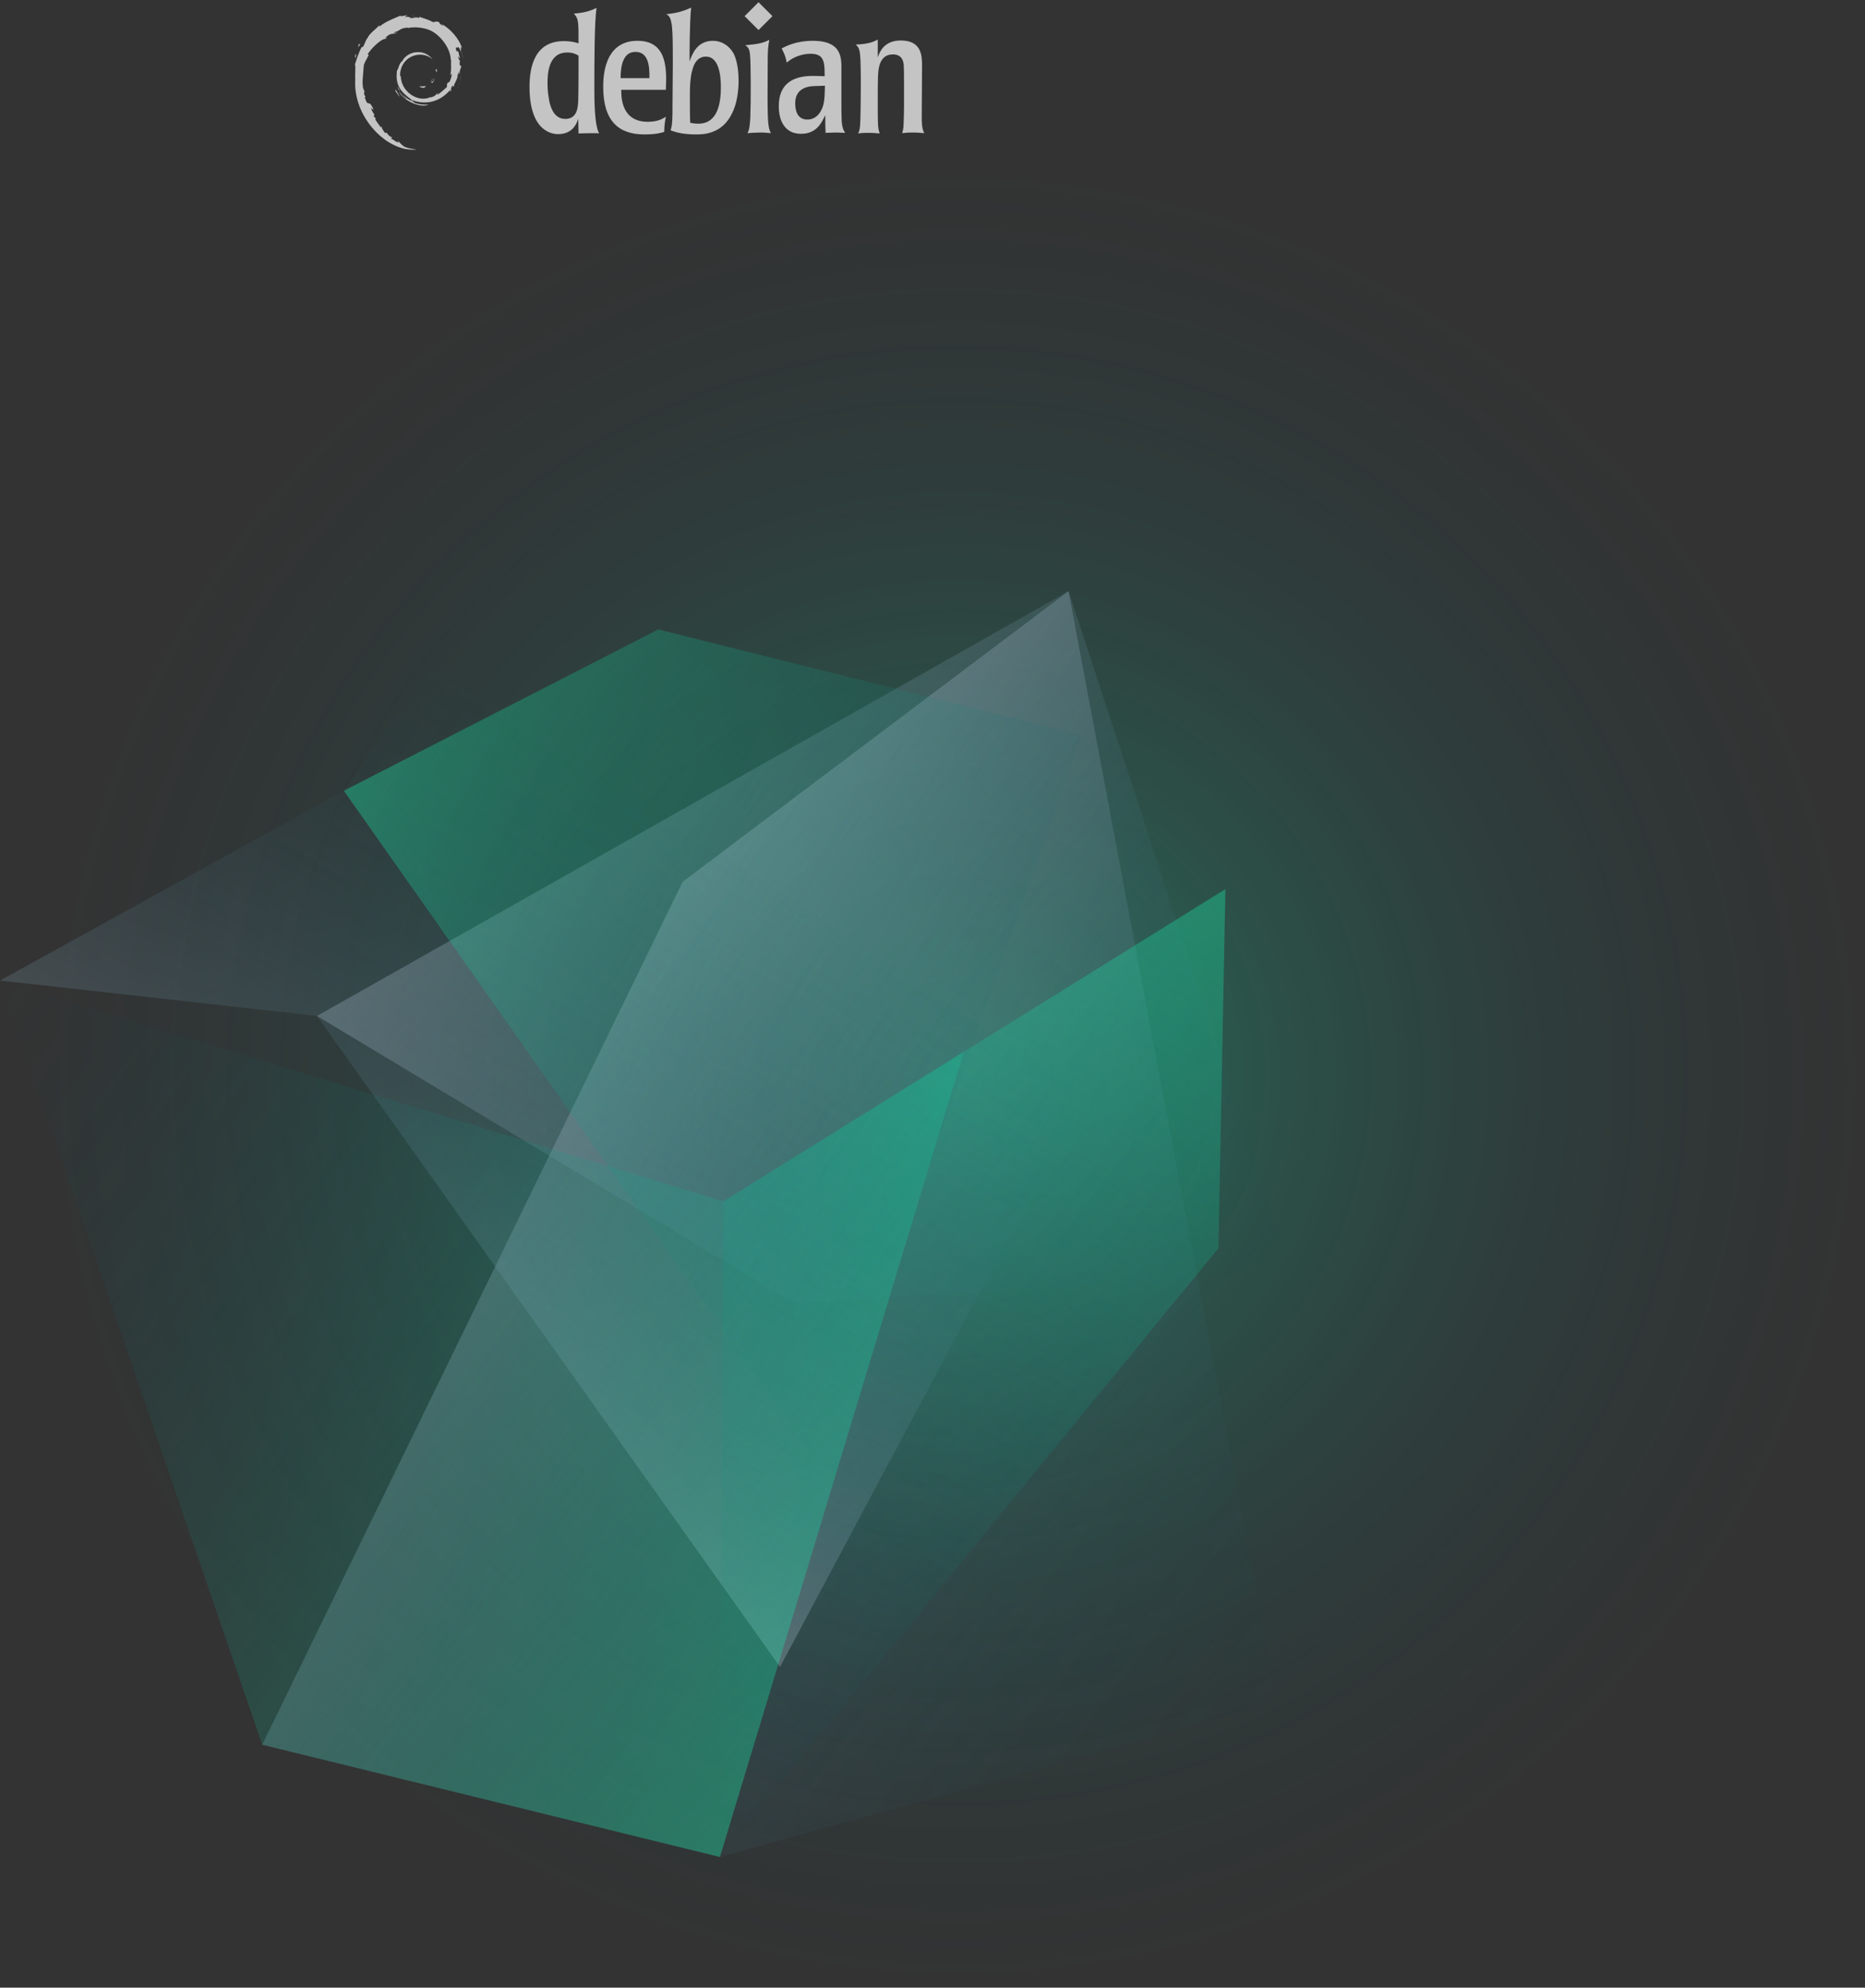 <?xml version="1.0" encoding="UTF-8" standalone="no"?>
<!-- Generator: Adobe Illustrator 26.5.0, SVG Export Plug-In . SVG Version: 6.00 Build 0)  -->

<svg
   version="1.1"
   id="Calque_1"
   x="0px"
   y="0px"
   viewBox="0 0 589.6 628.4"
   xml:space="preserve"
   sodipodi:docname="logo+emerald.svg"
   width="589.6"
   height="628.4"
   inkscape:version="1.2.2 (b0a8486541, 2022-12-01)"
   xmlns:inkscape="http://www.inkscape.org/namespaces/inkscape"
   xmlns:sodipodi="http://sodipodi.sourceforge.net/DTD/sodipodi-0.dtd"
   xmlns="http://www.w3.org/2000/svg"
   xmlns:svg="http://www.w3.org/2000/svg"><rect x="0" y="0" width="589.6" height="628.4" fill="#333333" stroke="none"/><defs
   id="defs124">
	
	
		<radialGradient
   id="Light-animatied_00000181056568193152498960000005683703043009260931_"
   cx="5112.528"
   cy="4394.777"
   r="1365.888"
   gradientTransform="matrix(0.146,0.478,0.478,-0.146,-2651.095,-1633.383)"
   gradientUnits="userSpaceOnUse">
		<stop
   offset="0"
   style="stop-color:#18F5B0"
   id="stop7" />
		<stop
   offset="1"
   style="stop-color:#05475C;stop-opacity:0"
   id="stop9" />
	</radialGradient>
	
		
	
		<radialGradient
   id="Light_00000087384382474596728320000003433582632716053383_"
   cx="1345.428"
   cy="-1394.844"
   r="1365.4"
   gradientTransform="matrix(0.5,0,0,-0.5,308.286,-256.022)"
   gradientUnits="userSpaceOnUse">
		<stop
   offset="0"
   style="stop-color:#18F5B0"
   id="stop13" />
		<stop
   offset="1"
   style="stop-color:#05475C;stop-opacity:0"
   id="stop15" />
	</radialGradient>
	
		
	
	
</defs><sodipodi:namedview
   id="namedview122"
   pagecolor="#ffffff"
   bordercolor="#666666"
   borderopacity="1.0"
   inkscape:showpageshadow="2"
   inkscape:pageopacity="0.0"
   inkscape:pagecheckerboard="0"
   inkscape:deskcolor="#d1d1d1"
   showgrid="false"
   inkscape:zoom="0.31726891"
   inkscape:cx="-321.49383"
   inkscape:cy="611.46867"
   inkscape:window-width="1920"
   inkscape:window-height="1023"
   inkscape:window-x="0"
   inkscape:window-y="0"
   inkscape:window-maximized="1"
   inkscape:current-layer="Calque_1" />
<style
   type="text/css"
   id="style2">
	.st0{fill:#05475C;}
	.st1{fill:url(#Light-animatied_00000153665003102180789100000014920320211427112852_);fill-opacity:0;}
	.st2{opacity:0.34;fill:url(#Light_00000049931444406959558420000011118242387754807726_);enable-background:new    ;}
	.st3{opacity:0.34;fill:url(#SVGID_1_);enable-background:new    ;}
	.st4{opacity:0.34;fill:url(#SVGID_00000092437024792419547230000012470343099200897703_);enable-background:new    ;}
	.st5{opacity:0.34;fill:url(#SVGID_00000053524268638524580230000009562646312345667713_);enable-background:new    ;}
	.st6{opacity:0.34;fill:url(#SVGID_00000003795728901093735210000006093551365008873148_);enable-background:new    ;}
	.st7{opacity:0.34;fill:url(#SVGID_00000103945101433253827050000002378166818813419942_);enable-background:new    ;}
	.st8{opacity:0.34;fill:url(#SVGID_00000145772669841712285070000005211532858817245118_);enable-background:new    ;}
	.st9{opacity:0.34;fill:url(#SVGID_00000025408665891596255860000008918391402547310509_);enable-background:new    ;}
	.st10{opacity:0.71;}
	.st11{fill:#FFFFFF;}
</style>
<g
   id="Calque_2_00000077317199504027971410000016184948397067180676_"
   transform="translate(-775.3,-432.3)">
</g>
<g
   id="Emerald"
   transform="translate(-775.3,-432.3)">
		
			<radialGradient
   id="SVGID_1_"
   cx="2429.143"
   cy="5022.412"
   r="289.253"
   gradientTransform="matrix(0.886,0.464,-0.464,0.886,1256.114,-4804.702)"
   gradientUnits="userSpaceOnUse">
			<stop
   offset="0"
   style="stop-color:#18F5B0"
   id="stop19" />
			<stop
   offset="1"
   style="stop-color:#05475C;stop-opacity:0"
   id="stop21" />
		</radialGradient>
		<circle
   class="st3"
   cx="1075.7"
   cy="771.5"
   r="289.2"
   id="circle24"
   style="fill:url(#SVGID_1_)" />
		
			<linearGradient
   id="SVGID_00000081634246945614292130000009160103003297778338_"
   gradientUnits="userSpaceOnUse"
   x1="850.529"
   y1="4166.173"
   x2="1144.838"
   y2="4166.173"
   gradientTransform="matrix(0.797,0.604,-0.604,0.797,2791.648,-3179.574)">
			<stop
   offset="0"
   style="stop-color:#AABDCB"
   id="stop26" />
			<stop
   offset="1"
   style="stop-color:#05475C;stop-opacity:0"
   id="stop28" />
		</linearGradient>
		
			<polygon
   style="opacity:0.34;fill:url(#SVGID_00000081634246945614292130000009160103003297778338_);enable-background:new"
   points="1026.6,844.4 875.5,753.5 1113.1,619.2 1183.7,834.2 "
   id="polygon31" />
		
			<linearGradient
   id="SVGID_00000127043305771364115220000007428299675525279651_"
   gradientUnits="userSpaceOnUse"
   x1="916.999"
   y1="4263.178"
   x2="1223.611"
   y2="4263.178"
   gradientTransform="matrix(0.797,0.604,-0.604,0.797,2791.648,-3179.574)">
			<stop
   offset="0"
   style="stop-color:#AABDCB"
   id="stop33" />
			<stop
   offset="1"
   style="stop-color:#05475C;stop-opacity:0"
   id="stop35" />
		</linearGradient>
		
			<polygon
   style="opacity:0.34;fill:url(#SVGID_00000127043305771364115220000007428299675525279651_);enable-background:new"
   points="858.2,983.9 991.1,711.1 1113.1,619.2 1179.1,970.6 1002.9,1019.4 "
   id="polygon38" />
		
			<linearGradient
   id="SVGID_00000164493139600312058340000005716472667201800862_"
   gradientUnits="userSpaceOnUse"
   x1="-2247.048"
   y1="4944.505"
   x2="-2027.02"
   y2="4944.505"
   gradientTransform="matrix(0.503,-0.864,0.864,0.503,-2259.689,-3551.762)">
			<stop
   offset="0"
   style="stop-color:#AABDCB"
   id="stop40" />
			<stop
   offset="1"
   style="stop-color:#05475C;stop-opacity:0"
   id="stop42" />
		</linearGradient>
		
			<polygon
   style="opacity:0.34;fill:url(#SVGID_00000164493139600312058340000005716472667201800862_);enable-background:new"
   points="884,682.3 912.7,641.1 1118.3,778.5 1021.9,959.3 875.5,753.5 775.3,742.3 "
   id="polygon45" />
		
			<linearGradient
   id="SVGID_00000032633230336506068890000011371306122478918816_"
   gradientUnits="userSpaceOnUse"
   x1="224"
   y1="687.184"
   x2="569.206"
   y2="687.184"
   gradientTransform="matrix(-0.464,0.886,-0.886,-0.464,1855.864,823.852)">
			<stop
   offset="0"
   style="stop-color:#18F5B0"
   id="stop47" />
			<stop
   offset="1"
   style="stop-color:#05475C;stop-opacity:0"
   id="stop49" />
		</linearGradient>
		
			<polygon
   style="opacity:0.34;fill:url(#SVGID_00000032633230336506068890000011371306122478918816_);enable-background:new"
   points="1162.7,713.4 1160.5,826.9 1002.9,1019.4 1004,812.1 "
   id="polygon52" />
		
			<linearGradient
   id="SVGID_00000085951574485715847200000002403569224455768476_"
   gradientUnits="userSpaceOnUse"
   x1="3345.584"
   y1="5233.471"
   x2="3676.361"
   y2="5233.471"
   gradientTransform="matrix(0.664,0.296,-0.501,0.857,1281.815,-4784.961)">
			<stop
   offset="0"
   style="stop-color:#18F5B0"
   id="stop54" />
			<stop
   offset="1"
   style="stop-color:#05475C;stop-opacity:0"
   id="stop56" />
		</linearGradient>
		
			<polygon
   style="opacity:0.34;fill:url(#SVGID_00000085951574485715847200000002403569224455768476_);enable-background:new"
   points="1117.3,664.7 1035.2,897.1 884,682.3 983.4,631.3 "
   id="polygon59" />
		
			<linearGradient
   id="SVGID_00000026855970554098323810000009047357030981075896_"
   gradientUnits="userSpaceOnUse"
   x1="-3301.487"
   y1="2403.894"
   x2="-2952.69"
   y2="2403.894"
   gradientTransform="matrix(-0.797,-0.604,0.604,-0.797,-3022.812,863.373)">
			<stop
   offset="0"
   style="stop-color:#18F5B0"
   id="stop61" />
			<stop
   offset="1"
   style="stop-color:#05475C;stop-opacity:0"
   id="stop63" />
		</linearGradient>
		
			<polygon
   style="opacity:0.34;fill:url(#SVGID_00000026855970554098323810000009047357030981075896_);enable-background:new"
   points="1004,812.1 1080,764.8 1002.9,1019.4 858.2,983.9 775.3,742.3 "
   id="polygon66" />
	</g><g
   id="Debian_Logo"
   transform="translate(-740.4,-432.3)">
		<g
   class="st10"
   id="g93">
			<path
   class="st11"
   d="m 873.3,459.6 c -0.7,0 0.1,0.4 1.1,0.5 0.3,-0.2 0.5,-0.4 0.7,-0.6 -0.7,0.1 -1.2,0.1 -1.8,0.1"
   id="path69" />
			<path
   class="st11"
   d="m 877.1,458.6 c 0.4,-0.6 0.7,-1.2 0.8,-1.9 -0.1,0.5 -0.4,0.9 -0.6,1.3 -1.3,0.8 -0.1,-0.5 0,-1 -1.4,1.9 -0.2,1.1 -0.2,1.6"
   id="path71" />
			<path
   class="st11"
   d="m 878.5,455 c 0.1,-1.3 -0.3,-0.9 -0.4,-0.4 0.2,0 0.3,0.9 0.4,0.4"
   id="path73" />
			<path
   class="st11"
   d="m 870.6,437.4 c 0.4,0.1 0.8,0.1 0.8,0.2 0.3,0 0.4,-0.1 -0.8,-0.2"
   id="path75" />
			<path
   class="st11"
   d="m 871.3,437.6 -0.3,0.1 0.3,-0.1 v 0"
   id="path77" />
			<path
   class="st11"
   d="m 883.2,455.5 c 0,1.2 -0.3,1.7 -0.7,2.7 l -0.6,0.3 c -0.5,1 0.1,0.6 -0.3,1.4 -0.8,0.7 -2.4,2.2 -2.9,2.3 -0.4,0 0.3,-0.4 0.3,-0.6 -1.1,0.7 -0.8,1.1 -2.5,1.5 V 463 c -4,1.9 -9.5,-1.8 -9.4,-6.9 0,0.3 -0.1,0.2 -0.2,0.4 -0.2,-2.6 1.2,-5.2 3.6,-6.3 2.3,-1.1 5,-0.7 6.7,0.9 -0.9,-1.2 -2.7,-2.5 -4.9,-2.3 -2.1,0 -4.1,1.4 -4.7,2.8 -1.1,0.7 -1.2,2.6 -1.7,3 -0.6,4.7 1.2,6.7 4.3,9 0.5,0.3 0.1,0.4 0.2,0.6 -1,-0.5 -2,-1.2 -2.7,-2.1 0.4,0.6 0.9,1.2 1.4,1.6 -1,-0.3 -2.3,-2.3 -2.6,-2.4 1.7,3 6.8,5.2 9.4,4.1 -1.2,0 -2.8,0 -4.2,-0.5 -0.6,-0.3 -1.4,-0.9 -1.2,-1 3.6,1.4 7.4,1 10.5,-1.5 0.8,-0.6 1.7,-1.7 1.9,-1.7 -0.4,0.6 0.1,0.3 -0.2,0.8 0.8,-1.3 -0.3,-0.5 0.8,-2.2 l 0.4,0.6 c -0.2,-1.1 1.3,-2.4 1.2,-4.1 0.3,-0.5 0.4,0.6 0,1.7 0.5,-1.3 0.1,-1.5 0.3,-2.6 0.1,0.4 0.3,0.8 0.4,1.1 -0.3,-1.3 0.3,-2.1 0.5,-2.9 -0.2,-0.1 -0.5,0.6 -0.6,-0.9 0,-0.7 0.2,-0.3 0.2,-0.5 -0.1,-0.1 -0.5,-0.6 -0.7,-1.5 0.1,-0.2 0.4,0.6 0.6,0.6 -0.1,-0.8 -0.4,-1.3 -0.4,-1.9 -0.6,-1.2 -0.2,0.2 -0.7,-0.5 -0.6,-2 0.5,-0.5 0.6,-1.3 1,1.4 1.5,3.5 1.7,4.4 -0.2,-1.1 -0.5,-2.1 -0.9,-3.1 0.3,0.1 -0.5,-2.2 0.4,-0.7 -0.9,-3.3 -3.9,-6.4 -6.6,-7.9 0.3,0.3 0.8,0.7 0.6,0.7 -1.4,-0.8 -1.1,-0.9 -1.3,-1.2 -1.1,-0.4 -1.2,0 -1.9,0 -2.1,-1.1 -2.5,-1 -4.4,-1.7 l 0.1,0.4 c -1.4,-0.5 -1.6,0.2 -3.1,0 -0.1,-0.1 0.5,-0.3 0.9,-0.3 -1.3,0.2 -1.3,-0.3 -2.6,0 0.3,-0.2 0.7,-0.4 1,-0.6 -1.1,0.1 -2.6,0.6 -2.1,0.1 -1.8,0.8 -4.9,1.9 -6.7,3.5 l -0.1,-0.4 c -0.8,1 -3.5,2.9 -3.7,4.1 l -0.2,0.1 c -0.4,0.7 -0.7,1.5 -1,2.2 -0.5,0.9 -0.8,0.4 -0.7,0.5 -1.1,2.2 -1.6,4 -2.1,5.5 0.3,0.5 0,3 0.1,5 -0.5,9.8 6.9,19.3 15,21.5 1.2,0.4 3,0.4 4.5,0.5 -1.8,-0.5 -2,-0.3 -3.7,-0.9 -1.2,-0.6 -1.5,-1.3 -2.4,-2 l 0.3,0.6 c -1.7,-0.6 -1,-0.8 -2.4,-1.2 l 0.4,-0.5 c -0.6,0 -1.5,-0.9 -1.7,-1.4 h -0.6 c -0.7,-0.9 -1.1,-1.6 -1.1,-2.1 l -0.2,0.4 c -0.2,-0.4 -2.7,-3.4 -1.4,-2.7 -0.2,-0.2 -0.6,-0.4 -0.9,-1 l 0.3,-0.3 c -0.6,-0.8 -1.1,-1.8 -1.1,-2.2 0.3,0.4 0.6,0.5 0.8,0.6 -1.6,-3.9 -1.7,-0.2 -2.8,-4 h 0.3 c -0.2,-0.3 -0.3,-0.6 -0.5,-0.9 l 0.1,-1.1 c -1.1,-1.3 -0.3,-5.6 -0.2,-7.9 0.1,-0.9 0.9,-2 1.6,-3.5 l -0.4,-0.1 c 0.7,-1.3 4.2,-5.1 5.8,-4.9 0.8,-1 -0.2,0 -0.3,-0.2 1.7,-1.8 2.2,-1.2 3.4,-1.6 1.2,-0.7 -1.1,0.3 -0.5,-0.3 2.1,-0.5 1.5,-1.2 4.3,-1.5 0.3,0.2 -0.7,0.3 -0.9,0.5 1.8,-0.9 5.7,-0.7 8.2,0.5 2.9,1.4 6.2,5.4 6.3,9.2 h 0.1 c -0.1,1.5 0.2,3.3 -0.3,4.9 l 0.5,-0.6"
   id="path79" />
			<path
   class="st11"
   d="m 865.5,460.6 -0.1,0.5 c 0.5,0.6 0.8,1.3 1.4,1.8 -0.4,-0.8 -0.7,-1.2 -1.3,-2.3"
   id="path81" />
			<path
   class="st11"
   d="m 866.6,460.5 c -0.2,-0.3 -0.4,-0.6 -0.6,-0.9 0.2,0.6 0.5,1.1 0.8,1.6 l -0.2,-0.7"
   id="path83" />
			<path
   class="st11"
   d="m 886.2,456.3 -0.1,0.3 c -0.2,1.4 -0.6,2.7 -1.2,4 0.6,-1.4 1.1,-2.9 1.3,-4.3"
   id="path85" />
			<path
   class="st11"
   d="m 870.7,437.1 c 0.5,-0.2 1.2,-0.1 1.7,-0.2 -0.7,0.1 -1.3,0.1 -2,0.2 h 0.3"
   id="path87" />
			<path
   class="st11"
   d="m 853.8,446.1 c 0.1,1 -0.8,1.4 0.2,0.7 0.5,-1.1 -0.2,-0.3 -0.2,-0.7"
   id="path89" />
			<path
   class="st11"
   d="m 852.7,450.8 c 0.2,-0.7 0.3,-1.1 0.3,-1.5 -0.6,0.8 -0.3,1 -0.3,1.5"
   id="path91" />
		</g>
		<g
   id="g117">
			<g
   class="st10"
   id="g109">
				<path
   class="st11"
   d="m 923.3,453.4 c 0,0 0,8.6 -0.1,10.8 -0.1,1.8 -0.2,5.7 -4.1,5.7 -3.9,0 -4.9,-4.5 -5.2,-6.5 -0.4,-2.2 -0.4,-4 -0.4,-4.8 0,-2.6 0.1,-9.7 6.2,-9.7 1.8,0 2.8,0.5 3.6,1 z m -15.5,6.3 c 0,15 8,15 9.1,15 3.3,0 5.4,-1.8 6.3,-4.9 l 0.1,4.7 c 1,0 2,-0.1 3.7,-0.1 0.6,0 1.1,0 1.5,0 0.4,0 0.9,0 1.3,0.1 -0.9,-1.7 -1.5,-5.5 -1.5,-13.8 0,-8.1 0,-21.7 0.7,-25.9 -1.9,0.9 -3.5,1.5 -7.2,1.8 1.5,1.6 1.5,2.3 1.5,9.4 -1,-0.3 -2.3,-0.7 -4.5,-0.7 -9.4,-0.1 -11,8.2 -11,14.4"
   id="path95" />
				<path
   class="st11"
   d="m 936.6,457 c 0,-4.4 1,-8.3 4.7,-8.3 4.1,0 4.5,4.6 4.4,8.3 z m 14.4,0.5 c 0,-6.2 -1.2,-12.3 -9.1,-12.3 -10.8,0 -10.8,12 -10.8,14.6 0,10.8 4.9,15 13,15 3.6,0 5.4,-0.5 6.3,-0.8 0,-1.9 0.2,-3.2 0.5,-4.8 -1.1,0.7 -2.6,1.6 -5.7,1.6 -8.3,0 -8.4,-7.6 -8.4,-10.1 h 14.1 l 0.1,-3.2"
   id="path97" />
				<path
   class="st11"
   d="m 968.3,459.8 c 0,4.9 -0.9,11.6 -7.1,11.6 -0.9,0 -1.9,-0.1 -2.6,-0.3 -0.1,-1.9 -0.1,-5.2 -0.1,-9 0,-4.6 0.5,-6.9 0.9,-8.1 1.1,-3.8 3.6,-3.8 4.1,-3.8 4,-0.1 4.8,5.5 4.8,9.6 z m -15.3,5.8 c 0,3.9 0,6.2 -0.6,7.9 2.2,0.9 4.9,1.3 8.1,1.3 2.1,0 8.1,0 11.3,-6.6 1.6,-3.1 2.1,-7.2 2.1,-10.4 0,-1.9 -0.2,-6.1 -1.7,-8.8 -1.5,-2.5 -3.9,-3.8 -6.4,-3.8 -5.1,0 -6.6,4.3 -7.4,6.5 0,-2.7 0,-12.2 0.5,-17 -3.4,1.6 -5.6,1.8 -7.9,2.1 2.1,0.8 2.1,4.4 2.1,15.8 l -0.1,13"
   id="path99" />
				<path
   class="st11"
   d="m 984.1,474.4 c -1.1,-0.1 -1.8,-0.2 -3.3,-0.2 -1.7,0 -2.9,0.1 -4.1,0.2 0.5,-1 0.7,-1.5 0.9,-4.9 0.2,-4.8 0.2,-17.4 -0.1,-20 -0.2,-2 -0.7,-2.3 -1.5,-2.9 4.4,-0.4 5.6,-0.7 7.6,-1.7 -0.4,2.3 -0.5,3.5 -0.5,7.1 -0.1,18.3 -0.1,20.2 1,22.4"
   id="path101" />
				<path
   class="st11"
   d="m 1001.2,459.4 c -0.1,3.3 -0.1,5.7 -1.1,7.6 -1.1,2.4 -3,3.1 -4.4,3.1 -3.2,0 -3.9,-2.7 -3.9,-5.2 0,-5 4.5,-5.4 6.5,-5.4 z m -14.6,6.5 c 0,3.3 1,6.7 4,8.1 1.3,0.6 2.7,0.6 3.1,0.6 4.9,0 6.5,-3.6 7.6,-5.9 0,2.3 0,3.8 0.1,5.6 1,0 1.9,-0.1 3.5,-0.1 0.9,0 1.7,0.1 2.7,0.1 -0.6,-0.9 -0.9,-1.5 -1.1,-3.5 -0.1,-2 -0.1,-4 -0.1,-6.8 v -10.8 c 0,-4 -1.1,-8 -9,-8 -5.2,0 -8.3,1.6 -9.9,2.4 0.6,1.2 1.2,2.2 1.6,4.5 2.1,-1.8 4.8,-2.8 7.6,-2.8 4.4,0 4.4,2.9 4.4,7.1 -1,0 -1.8,-0.1 -3.3,-0.1 -6.8,-0.1 -11.2,2.5 -11.2,9.6"
   id="path103" />
				<path
   class="st11"
   d="m 1031.8,469.2 c 0,1.8 0,3.7 0.8,5.2 -1.2,-0.1 -1.8,-0.2 -4,-0.2 -1.3,0 -2,0.1 -3,0.2 0.2,-0.7 0.3,-1 0.4,-1.8 0.1,-1.2 0.2,-5.3 0.2,-6.7 v -5.7 c 0,-2.5 0,-6.1 -0.1,-7.4 -0.1,-0.9 -0.4,-3.3 -3.4,-3.3 -3,0 -4,2.2 -4.4,4 -0.4,1.8 -0.4,3.9 -0.4,11.7 0,6.8 0,7.4 0.6,9.3 -0.9,-0.1 -2,-0.2 -3.6,-0.2 -1.3,0 -2.1,0 -3.2,0.2 0.4,-0.9 0.6,-1.3 0.7,-4.3 0.1,-2.9 0.3,-17.3 -0.1,-20.7 -0.2,-2.1 -0.8,-2.6 -1.4,-3.1 4.3,-0.2 5.7,-0.9 7,-1.6 v 5.6 c 0.6,-1.6 1.9,-5.3 7.3,-5.3 6.6,0 6.7,4.9 6.7,8 l -0.1,16.1"
   id="path105" />
				<path
   class="st11"
   d="m 984.6,437.4 -4.4,4.4 -4.4,-4.4 4.4,-4.4 4.4,4.4"
   id="path107" />
			</g>
		</g>
	</g>
</svg>

